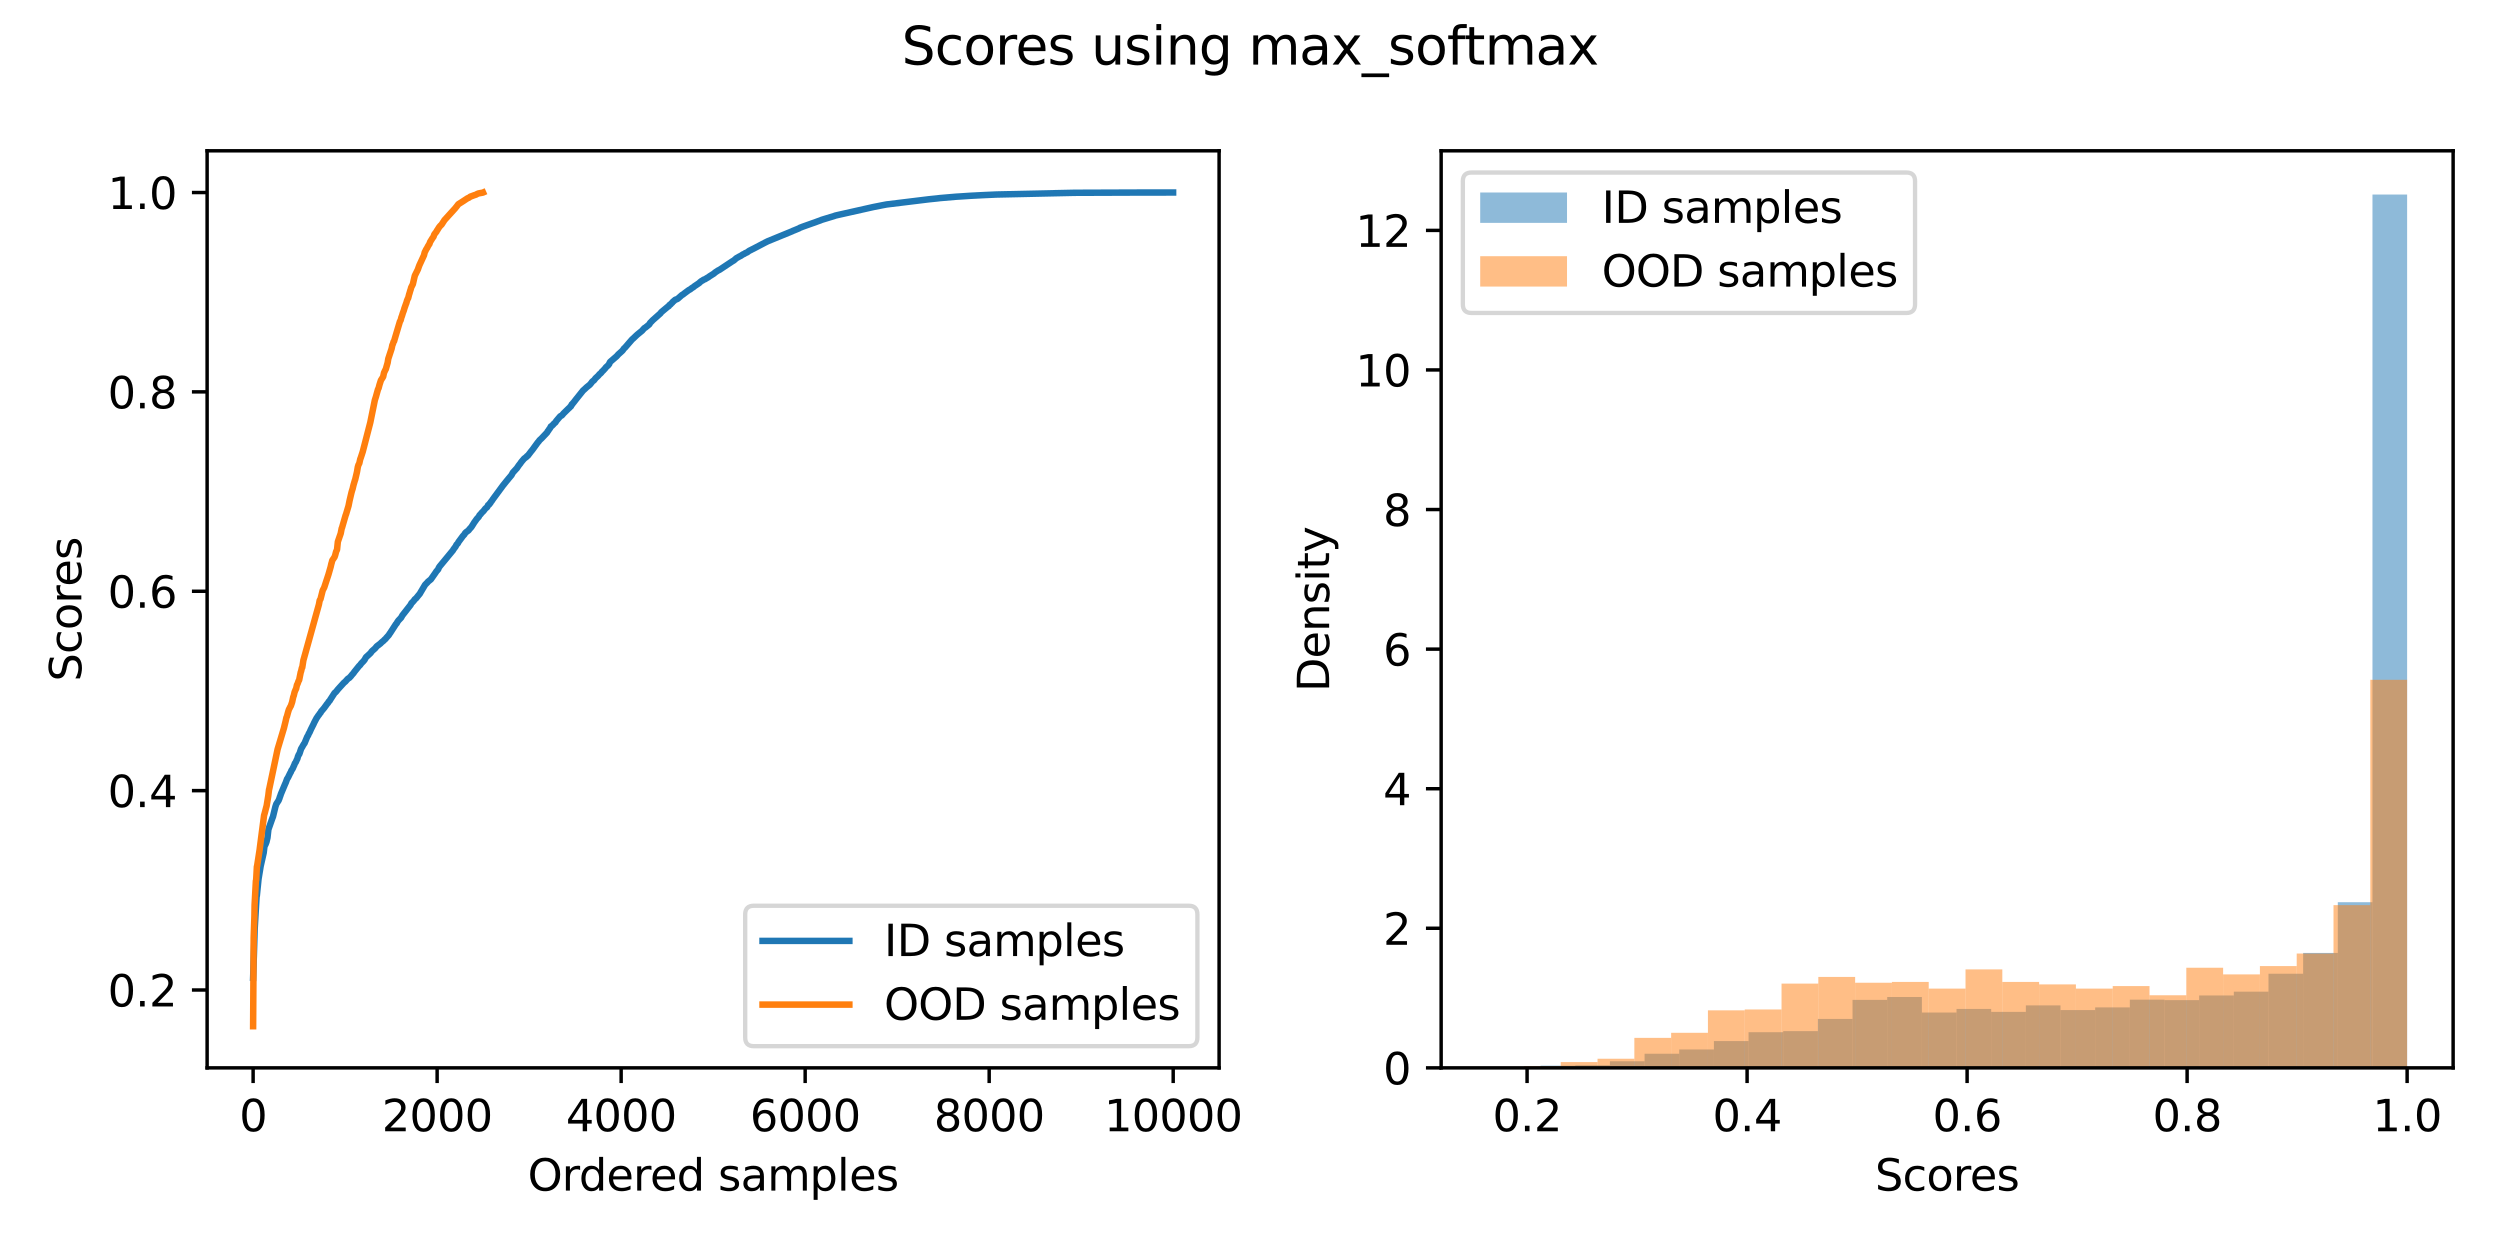 <?xml version="1.0" encoding="utf-8" standalone="no"?>
<!DOCTYPE svg PUBLIC "-//W3C//DTD SVG 1.1//EN"
  "http://www.w3.org/Graphics/SVG/1.1/DTD/svg11.dtd">
<svg xmlns:xlink="http://www.w3.org/1999/xlink" width="576pt" height="288pt" viewBox="0 0 576 288" xmlns="http://www.w3.org/2000/svg" version="1.1">
 <defs>
  <style type="text/css">*{stroke-linejoin: round; stroke-linecap: butt}</style>
 </defs>
 <g id="figure_1">
  <g id="patch_1">
   <path d="M 0 288 
L 576 288 
L 576 0 
L 0 0 
z
" style="fill: #ffffff"/>
  </g>
  <g id="axes_1">
   <g id="patch_2">
    <path d="M 47.72 246.04 
L 280.88 246.04 
L 280.88 34.751 
L 47.72 34.751 
z
" style="fill: #ffffff"/>
   </g>
   <g id="matplotlib.axis_1">
    <g id="xtick_1">
     <g id="line2d_1">
      <defs>
       <path id="m67ece59de5" d="M 0 0 
L 0 3.5 
" style="stroke: #000000; stroke-width: 0.8"/>
      </defs>
      <g>
       <use xlink:href="#m67ece59de5" x="58.318" y="246.04" style="stroke: #000000; stroke-width: 0.8"/>
      </g>
     </g>
     <g id="text_1">
      <!-- 0 -->
      <g transform="translate(55.137 260.638) scale(0.1 -0.1)">
       <defs>
        <path id="DejaVuSans-30" d="M 2034 4250 
Q 1547 4250 1301 3770 
Q 1056 3291 1056 2328 
Q 1056 1369 1301 889 
Q 1547 409 2034 409 
Q 2525 409 2770 889 
Q 3016 1369 3016 2328 
Q 3016 3291 2770 3770 
Q 2525 4250 2034 4250 
z
M 2034 4750 
Q 2819 4750 3233 4129 
Q 3647 3509 3647 2328 
Q 3647 1150 3233 529 
Q 2819 -91 2034 -91 
Q 1250 -91 836 529 
Q 422 1150 422 2328 
Q 422 3509 836 4129 
Q 1250 4750 2034 4750 
z
" transform="scale(0.016)"/>
       </defs>
       <use xlink:href="#DejaVuSans-30"/>
      </g>
     </g>
    </g>
    <g id="xtick_2">
     <g id="line2d_2">
      <g>
       <use xlink:href="#m67ece59de5" x="100.715" y="246.04" style="stroke: #000000; stroke-width: 0.8"/>
      </g>
     </g>
     <g id="text_2">
      <!-- 2000 -->
      <g transform="translate(87.99 260.638) scale(0.1 -0.1)">
       <defs>
        <path id="DejaVuSans-32" d="M 1228 531 
L 3431 531 
L 3431 0 
L 469 0 
L 469 531 
Q 828 903 1448 1529 
Q 2069 2156 2228 2338 
Q 2531 2678 2651 2914 
Q 2772 3150 2772 3378 
Q 2772 3750 2511 3984 
Q 2250 4219 1831 4219 
Q 1534 4219 1204 4116 
Q 875 4013 500 3803 
L 500 4441 
Q 881 4594 1212 4672 
Q 1544 4750 1819 4750 
Q 2544 4750 2975 4387 
Q 3406 4025 3406 3419 
Q 3406 3131 3298 2873 
Q 3191 2616 2906 2266 
Q 2828 2175 2409 1742 
Q 1991 1309 1228 531 
z
" transform="scale(0.016)"/>
       </defs>
       <use xlink:href="#DejaVuSans-32"/>
       <use xlink:href="#DejaVuSans-30" transform="translate(63.623 0)"/>
       <use xlink:href="#DejaVuSans-30" transform="translate(127.246 0)"/>
       <use xlink:href="#DejaVuSans-30" transform="translate(190.869 0)"/>
      </g>
     </g>
    </g>
    <g id="xtick_3">
     <g id="line2d_3">
      <g>
       <use xlink:href="#m67ece59de5" x="143.112" y="246.04" style="stroke: #000000; stroke-width: 0.8"/>
      </g>
     </g>
     <g id="text_3">
      <!-- 4000 -->
      <g transform="translate(130.387 260.638) scale(0.1 -0.1)">
       <defs>
        <path id="DejaVuSans-34" d="M 2419 4116 
L 825 1625 
L 2419 1625 
L 2419 4116 
z
M 2253 4666 
L 3047 4666 
L 3047 1625 
L 3713 1625 
L 3713 1100 
L 3047 1100 
L 3047 0 
L 2419 0 
L 2419 1100 
L 313 1100 
L 313 1709 
L 2253 4666 
z
" transform="scale(0.016)"/>
       </defs>
       <use xlink:href="#DejaVuSans-34"/>
       <use xlink:href="#DejaVuSans-30" transform="translate(63.623 0)"/>
       <use xlink:href="#DejaVuSans-30" transform="translate(127.246 0)"/>
       <use xlink:href="#DejaVuSans-30" transform="translate(190.869 0)"/>
      </g>
     </g>
    </g>
    <g id="xtick_4">
     <g id="line2d_4">
      <g>
       <use xlink:href="#m67ece59de5" x="185.509" y="246.04" style="stroke: #000000; stroke-width: 0.8"/>
      </g>
     </g>
     <g id="text_4">
      <!-- 6000 -->
      <g transform="translate(172.784 260.638) scale(0.1 -0.1)">
       <defs>
        <path id="DejaVuSans-36" d="M 2113 2584 
Q 1688 2584 1439 2293 
Q 1191 2003 1191 1497 
Q 1191 994 1439 701 
Q 1688 409 2113 409 
Q 2538 409 2786 701 
Q 3034 994 3034 1497 
Q 3034 2003 2786 2293 
Q 2538 2584 2113 2584 
z
M 3366 4563 
L 3366 3988 
Q 3128 4100 2886 4159 
Q 2644 4219 2406 4219 
Q 1781 4219 1451 3797 
Q 1122 3375 1075 2522 
Q 1259 2794 1537 2939 
Q 1816 3084 2150 3084 
Q 2853 3084 3261 2657 
Q 3669 2231 3669 1497 
Q 3669 778 3244 343 
Q 2819 -91 2113 -91 
Q 1303 -91 875 529 
Q 447 1150 447 2328 
Q 447 3434 972 4092 
Q 1497 4750 2381 4750 
Q 2619 4750 2861 4703 
Q 3103 4656 3366 4563 
z
" transform="scale(0.016)"/>
       </defs>
       <use xlink:href="#DejaVuSans-36"/>
       <use xlink:href="#DejaVuSans-30" transform="translate(63.623 0)"/>
       <use xlink:href="#DejaVuSans-30" transform="translate(127.246 0)"/>
       <use xlink:href="#DejaVuSans-30" transform="translate(190.869 0)"/>
      </g>
     </g>
    </g>
    <g id="xtick_5">
     <g id="line2d_5">
      <g>
       <use xlink:href="#m67ece59de5" x="227.906" y="246.04" style="stroke: #000000; stroke-width: 0.8"/>
      </g>
     </g>
     <g id="text_5">
      <!-- 8000 -->
      <g transform="translate(215.181 260.638) scale(0.1 -0.1)">
       <defs>
        <path id="DejaVuSans-38" d="M 2034 2216 
Q 1584 2216 1326 1975 
Q 1069 1734 1069 1313 
Q 1069 891 1326 650 
Q 1584 409 2034 409 
Q 2484 409 2743 651 
Q 3003 894 3003 1313 
Q 3003 1734 2745 1975 
Q 2488 2216 2034 2216 
z
M 1403 2484 
Q 997 2584 770 2862 
Q 544 3141 544 3541 
Q 544 4100 942 4425 
Q 1341 4750 2034 4750 
Q 2731 4750 3128 4425 
Q 3525 4100 3525 3541 
Q 3525 3141 3298 2862 
Q 3072 2584 2669 2484 
Q 3125 2378 3379 2068 
Q 3634 1759 3634 1313 
Q 3634 634 3220 271 
Q 2806 -91 2034 -91 
Q 1263 -91 848 271 
Q 434 634 434 1313 
Q 434 1759 690 2068 
Q 947 2378 1403 2484 
z
M 1172 3481 
Q 1172 3119 1398 2916 
Q 1625 2713 2034 2713 
Q 2441 2713 2670 2916 
Q 2900 3119 2900 3481 
Q 2900 3844 2670 4047 
Q 2441 4250 2034 4250 
Q 1625 4250 1398 4047 
Q 1172 3844 1172 3481 
z
" transform="scale(0.016)"/>
       </defs>
       <use xlink:href="#DejaVuSans-38"/>
       <use xlink:href="#DejaVuSans-30" transform="translate(63.623 0)"/>
       <use xlink:href="#DejaVuSans-30" transform="translate(127.246 0)"/>
       <use xlink:href="#DejaVuSans-30" transform="translate(190.869 0)"/>
      </g>
     </g>
    </g>
    <g id="xtick_6">
     <g id="line2d_6">
      <g>
       <use xlink:href="#m67ece59de5" x="270.303" y="246.04" style="stroke: #000000; stroke-width: 0.8"/>
      </g>
     </g>
     <g id="text_6">
      <!-- 10000 -->
      <g transform="translate(254.397 260.638) scale(0.1 -0.1)">
       <defs>
        <path id="DejaVuSans-31" d="M 794 531 
L 1825 531 
L 1825 4091 
L 703 3866 
L 703 4441 
L 1819 4666 
L 2450 4666 
L 2450 531 
L 3481 531 
L 3481 0 
L 794 0 
L 794 531 
z
" transform="scale(0.016)"/>
       </defs>
       <use xlink:href="#DejaVuSans-31"/>
       <use xlink:href="#DejaVuSans-30" transform="translate(63.623 0)"/>
       <use xlink:href="#DejaVuSans-30" transform="translate(127.246 0)"/>
       <use xlink:href="#DejaVuSans-30" transform="translate(190.869 0)"/>
       <use xlink:href="#DejaVuSans-30" transform="translate(254.492 0)"/>
      </g>
     </g>
    </g>
    <g id="text_7">
     <!-- Ordered samples -->
     <g transform="translate(121.579 274.317) scale(0.1 -0.1)">
      <defs>
       <path id="DejaVuSans-4f" d="M 2522 4238 
Q 1834 4238 1429 3725 
Q 1025 3213 1025 2328 
Q 1025 1447 1429 934 
Q 1834 422 2522 422 
Q 3209 422 3611 934 
Q 4013 1447 4013 2328 
Q 4013 3213 3611 3725 
Q 3209 4238 2522 4238 
z
M 2522 4750 
Q 3503 4750 4090 4092 
Q 4678 3434 4678 2328 
Q 4678 1225 4090 567 
Q 3503 -91 2522 -91 
Q 1538 -91 948 565 
Q 359 1222 359 2328 
Q 359 3434 948 4092 
Q 1538 4750 2522 4750 
z
" transform="scale(0.016)"/>
       <path id="DejaVuSans-72" d="M 2631 2963 
Q 2534 3019 2420 3045 
Q 2306 3072 2169 3072 
Q 1681 3072 1420 2755 
Q 1159 2438 1159 1844 
L 1159 0 
L 581 0 
L 581 3500 
L 1159 3500 
L 1159 2956 
Q 1341 3275 1631 3429 
Q 1922 3584 2338 3584 
Q 2397 3584 2469 3576 
Q 2541 3569 2628 3553 
L 2631 2963 
z
" transform="scale(0.016)"/>
       <path id="DejaVuSans-64" d="M 2906 2969 
L 2906 4863 
L 3481 4863 
L 3481 0 
L 2906 0 
L 2906 525 
Q 2725 213 2448 61 
Q 2172 -91 1784 -91 
Q 1150 -91 751 415 
Q 353 922 353 1747 
Q 353 2572 751 3078 
Q 1150 3584 1784 3584 
Q 2172 3584 2448 3432 
Q 2725 3281 2906 2969 
z
M 947 1747 
Q 947 1113 1208 752 
Q 1469 391 1925 391 
Q 2381 391 2643 752 
Q 2906 1113 2906 1747 
Q 2906 2381 2643 2742 
Q 2381 3103 1925 3103 
Q 1469 3103 1208 2742 
Q 947 2381 947 1747 
z
" transform="scale(0.016)"/>
       <path id="DejaVuSans-65" d="M 3597 1894 
L 3597 1613 
L 953 1613 
Q 991 1019 1311 708 
Q 1631 397 2203 397 
Q 2534 397 2845 478 
Q 3156 559 3463 722 
L 3463 178 
Q 3153 47 2828 -22 
Q 2503 -91 2169 -91 
Q 1331 -91 842 396 
Q 353 884 353 1716 
Q 353 2575 817 3079 
Q 1281 3584 2069 3584 
Q 2775 3584 3186 3129 
Q 3597 2675 3597 1894 
z
M 3022 2063 
Q 3016 2534 2758 2815 
Q 2500 3097 2075 3097 
Q 1594 3097 1305 2825 
Q 1016 2553 972 2059 
L 3022 2063 
z
" transform="scale(0.016)"/>
       <path id="DejaVuSans-20" transform="scale(0.016)"/>
       <path id="DejaVuSans-73" d="M 2834 3397 
L 2834 2853 
Q 2591 2978 2328 3040 
Q 2066 3103 1784 3103 
Q 1356 3103 1142 2972 
Q 928 2841 928 2578 
Q 928 2378 1081 2264 
Q 1234 2150 1697 2047 
L 1894 2003 
Q 2506 1872 2764 1633 
Q 3022 1394 3022 966 
Q 3022 478 2636 193 
Q 2250 -91 1575 -91 
Q 1294 -91 989 -36 
Q 684 19 347 128 
L 347 722 
Q 666 556 975 473 
Q 1284 391 1588 391 
Q 1994 391 2212 530 
Q 2431 669 2431 922 
Q 2431 1156 2273 1281 
Q 2116 1406 1581 1522 
L 1381 1569 
Q 847 1681 609 1914 
Q 372 2147 372 2553 
Q 372 3047 722 3315 
Q 1072 3584 1716 3584 
Q 2034 3584 2315 3537 
Q 2597 3491 2834 3397 
z
" transform="scale(0.016)"/>
       <path id="DejaVuSans-61" d="M 2194 1759 
Q 1497 1759 1228 1600 
Q 959 1441 959 1056 
Q 959 750 1161 570 
Q 1363 391 1709 391 
Q 2188 391 2477 730 
Q 2766 1069 2766 1631 
L 2766 1759 
L 2194 1759 
z
M 3341 1997 
L 3341 0 
L 2766 0 
L 2766 531 
Q 2569 213 2275 61 
Q 1981 -91 1556 -91 
Q 1019 -91 701 211 
Q 384 513 384 1019 
Q 384 1609 779 1909 
Q 1175 2209 1959 2209 
L 2766 2209 
L 2766 2266 
Q 2766 2663 2505 2880 
Q 2244 3097 1772 3097 
Q 1472 3097 1187 3025 
Q 903 2953 641 2809 
L 641 3341 
Q 956 3463 1253 3523 
Q 1550 3584 1831 3584 
Q 2591 3584 2966 3190 
Q 3341 2797 3341 1997 
z
" transform="scale(0.016)"/>
       <path id="DejaVuSans-6d" d="M 3328 2828 
Q 3544 3216 3844 3400 
Q 4144 3584 4550 3584 
Q 5097 3584 5394 3201 
Q 5691 2819 5691 2113 
L 5691 0 
L 5113 0 
L 5113 2094 
Q 5113 2597 4934 2840 
Q 4756 3084 4391 3084 
Q 3944 3084 3684 2787 
Q 3425 2491 3425 1978 
L 3425 0 
L 2847 0 
L 2847 2094 
Q 2847 2600 2669 2842 
Q 2491 3084 2119 3084 
Q 1678 3084 1418 2786 
Q 1159 2488 1159 1978 
L 1159 0 
L 581 0 
L 581 3500 
L 1159 3500 
L 1159 2956 
Q 1356 3278 1631 3431 
Q 1906 3584 2284 3584 
Q 2666 3584 2933 3390 
Q 3200 3197 3328 2828 
z
" transform="scale(0.016)"/>
       <path id="DejaVuSans-70" d="M 1159 525 
L 1159 -1331 
L 581 -1331 
L 581 3500 
L 1159 3500 
L 1159 2969 
Q 1341 3281 1617 3432 
Q 1894 3584 2278 3584 
Q 2916 3584 3314 3078 
Q 3713 2572 3713 1747 
Q 3713 922 3314 415 
Q 2916 -91 2278 -91 
Q 1894 -91 1617 61 
Q 1341 213 1159 525 
z
M 3116 1747 
Q 3116 2381 2855 2742 
Q 2594 3103 2138 3103 
Q 1681 3103 1420 2742 
Q 1159 2381 1159 1747 
Q 1159 1113 1420 752 
Q 1681 391 2138 391 
Q 2594 391 2855 752 
Q 3116 1113 3116 1747 
z
" transform="scale(0.016)"/>
       <path id="DejaVuSans-6c" d="M 603 4863 
L 1178 4863 
L 1178 0 
L 603 0 
L 603 4863 
z
" transform="scale(0.016)"/>
      </defs>
      <use xlink:href="#DejaVuSans-4f"/>
      <use xlink:href="#DejaVuSans-72" transform="translate(78.711 0)"/>
      <use xlink:href="#DejaVuSans-64" transform="translate(118.074 0)"/>
      <use xlink:href="#DejaVuSans-65" transform="translate(181.551 0)"/>
      <use xlink:href="#DejaVuSans-72" transform="translate(243.074 0)"/>
      <use xlink:href="#DejaVuSans-65" transform="translate(281.938 0)"/>
      <use xlink:href="#DejaVuSans-64" transform="translate(343.461 0)"/>
      <use xlink:href="#DejaVuSans-20" transform="translate(406.938 0)"/>
      <use xlink:href="#DejaVuSans-73" transform="translate(438.725 0)"/>
      <use xlink:href="#DejaVuSans-61" transform="translate(490.824 0)"/>
      <use xlink:href="#DejaVuSans-6d" transform="translate(552.104 0)"/>
      <use xlink:href="#DejaVuSans-70" transform="translate(649.516 0)"/>
      <use xlink:href="#DejaVuSans-6c" transform="translate(712.992 0)"/>
      <use xlink:href="#DejaVuSans-65" transform="translate(740.775 0)"/>
      <use xlink:href="#DejaVuSans-73" transform="translate(802.299 0)"/>
     </g>
    </g>
   </g>
   <g id="matplotlib.axis_2">
    <g id="ytick_1">
     <g id="line2d_7">
      <defs>
       <path id="m18ed053d48" d="M 0 0 
L -3.5 0 
" style="stroke: #000000; stroke-width: 0.8"/>
      </defs>
      <g>
       <use xlink:href="#m18ed053d48" x="47.72" y="228.098" style="stroke: #000000; stroke-width: 0.8"/>
      </g>
     </g>
     <g id="text_8">
      <!-- 0.2 -->
      <g transform="translate(24.817 231.897) scale(0.1 -0.1)">
       <defs>
        <path id="DejaVuSans-2e" d="M 684 794 
L 1344 794 
L 1344 0 
L 684 0 
L 684 794 
z
" transform="scale(0.016)"/>
       </defs>
       <use xlink:href="#DejaVuSans-30"/>
       <use xlink:href="#DejaVuSans-2e" transform="translate(63.623 0)"/>
       <use xlink:href="#DejaVuSans-32" transform="translate(95.41 0)"/>
      </g>
     </g>
    </g>
    <g id="ytick_2">
     <g id="line2d_8">
      <g>
       <use xlink:href="#m18ed053d48" x="47.72" y="182.162" style="stroke: #000000; stroke-width: 0.8"/>
      </g>
     </g>
     <g id="text_9">
      <!-- 0.4 -->
      <g transform="translate(24.817 185.962) scale(0.1 -0.1)">
       <use xlink:href="#DejaVuSans-30"/>
       <use xlink:href="#DejaVuSans-2e" transform="translate(63.623 0)"/>
       <use xlink:href="#DejaVuSans-34" transform="translate(95.41 0)"/>
      </g>
     </g>
    </g>
    <g id="ytick_3">
     <g id="line2d_9">
      <g>
       <use xlink:href="#m18ed053d48" x="47.72" y="136.227" style="stroke: #000000; stroke-width: 0.8"/>
      </g>
     </g>
     <g id="text_10">
      <!-- 0.6 -->
      <g transform="translate(24.817 140.026) scale(0.1 -0.1)">
       <use xlink:href="#DejaVuSans-30"/>
       <use xlink:href="#DejaVuSans-2e" transform="translate(63.623 0)"/>
       <use xlink:href="#DejaVuSans-36" transform="translate(95.41 0)"/>
      </g>
     </g>
    </g>
    <g id="ytick_4">
     <g id="line2d_10">
      <g>
       <use xlink:href="#m18ed053d48" x="47.72" y="90.291" style="stroke: #000000; stroke-width: 0.8"/>
      </g>
     </g>
     <g id="text_11">
      <!-- 0.8 -->
      <g transform="translate(24.817 94.09) scale(0.1 -0.1)">
       <use xlink:href="#DejaVuSans-30"/>
       <use xlink:href="#DejaVuSans-2e" transform="translate(63.623 0)"/>
       <use xlink:href="#DejaVuSans-38" transform="translate(95.41 0)"/>
      </g>
     </g>
    </g>
    <g id="ytick_5">
     <g id="line2d_11">
      <g>
       <use xlink:href="#m18ed053d48" x="47.72" y="44.355" style="stroke: #000000; stroke-width: 0.8"/>
      </g>
     </g>
     <g id="text_12">
      <!-- 1.0 -->
      <g transform="translate(24.817 48.155) scale(0.1 -0.1)">
       <use xlink:href="#DejaVuSans-31"/>
       <use xlink:href="#DejaVuSans-2e" transform="translate(63.623 0)"/>
       <use xlink:href="#DejaVuSans-30" transform="translate(95.41 0)"/>
      </g>
     </g>
    </g>
    <g id="text_13">
     <!-- Scores -->
     <g transform="translate(18.737 157.003) rotate(-90) scale(0.1 -0.1)">
      <defs>
       <path id="DejaVuSans-53" d="M 3425 4513 
L 3425 3897 
Q 3066 4069 2747 4153 
Q 2428 4238 2131 4238 
Q 1616 4238 1336 4038 
Q 1056 3838 1056 3469 
Q 1056 3159 1242 3001 
Q 1428 2844 1947 2747 
L 2328 2669 
Q 3034 2534 3370 2195 
Q 3706 1856 3706 1288 
Q 3706 609 3251 259 
Q 2797 -91 1919 -91 
Q 1588 -91 1214 -16 
Q 841 59 441 206 
L 441 856 
Q 825 641 1194 531 
Q 1563 422 1919 422 
Q 2459 422 2753 634 
Q 3047 847 3047 1241 
Q 3047 1584 2836 1778 
Q 2625 1972 2144 2069 
L 1759 2144 
Q 1053 2284 737 2584 
Q 422 2884 422 3419 
Q 422 4038 858 4394 
Q 1294 4750 2059 4750 
Q 2388 4750 2728 4690 
Q 3069 4631 3425 4513 
z
" transform="scale(0.016)"/>
       <path id="DejaVuSans-63" d="M 3122 3366 
L 3122 2828 
Q 2878 2963 2633 3030 
Q 2388 3097 2138 3097 
Q 1578 3097 1268 2742 
Q 959 2388 959 1747 
Q 959 1106 1268 751 
Q 1578 397 2138 397 
Q 2388 397 2633 464 
Q 2878 531 3122 666 
L 3122 134 
Q 2881 22 2623 -34 
Q 2366 -91 2075 -91 
Q 1284 -91 818 406 
Q 353 903 353 1747 
Q 353 2603 823 3093 
Q 1294 3584 2113 3584 
Q 2378 3584 2631 3529 
Q 2884 3475 3122 3366 
z
" transform="scale(0.016)"/>
       <path id="DejaVuSans-6f" d="M 1959 3097 
Q 1497 3097 1228 2736 
Q 959 2375 959 1747 
Q 959 1119 1226 758 
Q 1494 397 1959 397 
Q 2419 397 2687 759 
Q 2956 1122 2956 1747 
Q 2956 2369 2687 2733 
Q 2419 3097 1959 3097 
z
M 1959 3584 
Q 2709 3584 3137 3096 
Q 3566 2609 3566 1747 
Q 3566 888 3137 398 
Q 2709 -91 1959 -91 
Q 1206 -91 779 398 
Q 353 888 353 1747 
Q 353 2609 779 3096 
Q 1206 3584 1959 3584 
z
" transform="scale(0.016)"/>
      </defs>
      <use xlink:href="#DejaVuSans-53"/>
      <use xlink:href="#DejaVuSans-63" transform="translate(63.477 0)"/>
      <use xlink:href="#DejaVuSans-6f" transform="translate(118.457 0)"/>
      <use xlink:href="#DejaVuSans-72" transform="translate(179.639 0)"/>
      <use xlink:href="#DejaVuSans-65" transform="translate(218.502 0)"/>
      <use xlink:href="#DejaVuSans-73" transform="translate(280.025 0)"/>
     </g>
    </g>
   </g>
   <g id="line2d_12">
    <path d="M 58.318 225.277 
L 58.488 220.298 
L 58.679 213.996 
L 59.124 206.516 
L 59.166 206.448 
L 59.569 202.492 
L 59.929 200.314 
L 60.056 199.546 
L 60.756 196.464 
L 60.926 195.023 
L 61.201 194.484 
L 61.392 193.981 
L 61.625 193.004 
L 61.837 191.112 
L 62.812 188.354 
L 62.876 188.237 
L 63.427 185.976 
L 63.469 185.818 
L 63.66 185.25 
L 64.19 184.432 
L 64.381 183.947 
L 64.508 183.532 
L 64.551 183.461 
L 64.72 182.945 
L 65.653 180.711 
L 65.844 180.29 
L 66.14 179.469 
L 66.162 179.469 
L 66.289 179.243 
L 66.352 179.167 
L 66.861 178.117 
L 66.988 177.92 
L 67.158 177.481 
L 67.243 177.385 
L 67.434 177.084 
L 67.773 176.308 
L 67.794 176.297 
L 67.942 175.865 
L 68.133 175.626 
L 68.409 174.994 
L 68.493 174.869 
L 68.642 174.323 
L 68.854 173.827 
L 68.939 173.789 
L 69.087 173.39 
L 69.235 172.922 
L 69.384 172.502 
L 69.659 172.052 
L 69.85 171.696 
L 69.935 171.574 
L 70.062 171.335 
L 70.147 171.277 
L 70.295 170.925 
L 70.783 169.749 
L 70.995 169.415 
L 71.186 168.937 
L 71.292 168.82 
L 71.631 168.05 
L 72.246 166.826 
L 72.394 166.49 
L 72.966 165.406 
L 73.072 165.275 
L 73.348 164.851 
L 73.475 164.715 
L 73.708 164.349 
L 73.835 164.256 
L 74.026 163.869 
L 74.238 163.651 
L 74.726 163.066 
L 74.874 162.848 
L 74.959 162.74 
L 75.404 162.116 
L 75.51 162.048 
L 75.743 161.636 
L 75.955 161.457 
L 76.104 161.176 
L 76.167 161.086 
L 77.1 159.64 
L 77.291 159.503 
L 77.439 159.349 
L 77.566 159.196 
L 77.884 158.794 
L 79.114 157.441 
L 79.241 157.301 
L 79.58 157.024 
L 79.792 156.776 
L 80.153 156.382 
L 80.513 156.164 
L 80.683 155.962 
L 80.831 155.817 
L 81.064 155.515 
L 81.467 155.063 
L 81.615 154.829 
L 82.76 153.408 
L 82.887 153.31 
L 83.036 153.145 
L 83.078 153.059 
L 83.29 152.791 
L 83.672 152.411 
L 83.841 152.204 
L 83.968 152.069 
L 84.223 151.605 
L 84.35 151.395 
L 84.498 151.27 
L 84.753 151.043 
L 85.346 150.49 
L 85.516 150.281 
L 85.558 150.183 
L 85.77 149.956 
L 86.406 149.399 
L 86.809 148.909 
L 87.657 148.265 
L 87.869 148.041 
L 88.208 147.753 
L 88.356 147.644 
L 88.462 147.533 
L 88.632 147.341 
L 88.802 147.234 
L 88.992 146.971 
L 89.586 146.319 
L 89.777 145.988 
L 89.861 145.897 
L 91.239 143.767 
L 91.388 143.641 
L 91.557 143.3 
L 91.812 142.947 
L 92.405 142.325 
L 92.702 141.793 
L 94.589 139.381 
L 94.822 138.928 
L 94.992 138.797 
L 95.352 138.396 
L 95.585 138.054 
L 95.818 137.907 
L 96.051 137.621 
L 96.369 137.222 
L 96.624 136.922 
L 96.751 136.76 
L 96.878 136.524 
L 97.938 134.743 
L 98.362 134.305 
L 98.468 134.212 
L 98.595 134.03 
L 99.274 133.484 
L 99.592 133.027 
L 100.334 131.97 
L 100.567 131.605 
L 100.715 131.467 
L 100.864 131.26 
L 100.948 131.196 
L 101.118 130.77 
L 101.33 130.465 
L 104.149 127.049 
L 104.319 126.855 
L 104.531 126.494 
L 104.616 126.391 
L 104.955 125.94 
L 105.188 125.486 
L 105.485 125.189 
L 105.633 124.879 
L 106.46 123.763 
L 106.629 123.526 
L 106.82 123.325 
L 106.99 123.139 
L 107.159 122.839 
L 107.393 122.604 
L 107.605 122.459 
L 107.986 122.169 
L 108.135 121.942 
L 108.537 121.508 
L 108.665 121.336 
L 109.089 120.667 
L 109.258 120.387 
L 109.555 119.981 
L 109.852 119.557 
L 110.297 119.082 
L 110.488 118.681 
L 110.678 118.532 
L 110.954 118.177 
L 111.124 117.999 
L 111.293 117.851 
L 111.526 117.577 
L 111.611 117.457 
L 111.781 117.231 
L 111.929 117.088 
L 112.183 116.89 
L 112.268 116.79 
L 112.459 116.377 
L 112.692 116.255 
L 112.841 115.99 
L 112.968 115.92 
L 113.116 115.599 
L 113.243 115.501 
L 113.583 114.988 
L 115.914 111.823 
L 116.211 111.458 
L 116.847 110.664 
L 116.932 110.593 
L 117.08 110.377 
L 117.377 110.032 
L 117.631 109.726 
L 117.843 109.478 
L 118.161 108.885 
L 118.967 108.003 
L 119.052 107.925 
L 119.539 107.207 
L 119.667 107.048 
L 119.921 106.728 
L 120.006 106.581 
L 120.239 106.284 
L 120.79 105.638 
L 120.96 105.528 
L 121.256 105.283 
L 121.299 105.274 
L 121.426 105.083 
L 121.596 105.01 
L 121.808 104.736 
L 122.401 103.958 
L 122.634 103.685 
L 122.783 103.479 
L 123.864 101.991 
L 124.097 101.729 
L 124.309 101.432 
L 124.818 100.955 
L 126.068 99.633 
L 126.196 99.354 
L 126.323 99.231 
L 126.598 98.796 
L 126.704 98.706 
L 126.916 98.255 
L 127.15 98.139 
L 127.298 97.951 
L 127.468 97.826 
L 127.552 97.684 
L 127.722 97.524 
L 127.998 97.306 
L 128.125 97.039 
L 128.57 96.513 
L 128.697 96.364 
L 129.079 95.912 
L 129.248 95.818 
L 129.418 95.731 
L 129.545 95.608 
L 129.842 95.25 
L 130.923 94.19 
L 131.093 94.027 
L 131.22 93.936 
L 131.453 93.63 
L 131.538 93.621 
L 131.728 93.179 
L 131.856 93.138 
L 132.025 92.855 
L 132.131 92.766 
L 132.407 92.411 
L 132.661 92.077 
L 134.357 89.954 
L 134.505 89.842 
L 134.972 89.407 
L 135.141 89.243 
L 135.862 88.664 
L 136.032 88.48 
L 136.329 88.106 
L 136.392 87.983 
L 136.647 87.762 
L 136.816 87.669 
L 137.219 87.138 
L 137.791 86.616 
L 137.961 86.419 
L 138.152 86.183 
L 138.342 86.061 
L 138.406 85.979 
L 138.533 85.874 
L 138.682 85.623 
L 138.851 85.497 
L 139.042 85.3 
L 139.275 85.044 
L 139.445 84.86 
L 139.593 84.643 
L 140.038 84.241 
L 140.144 84.149 
L 140.293 83.905 
L 140.356 83.88 
L 140.505 83.464 
L 140.695 83.273 
L 142.073 82.088 
L 142.391 81.73 
L 142.476 81.634 
L 142.794 81.354 
L 143.303 80.891 
L 143.472 80.718 
L 143.769 80.289 
L 143.981 80.115 
L 145.571 78.276 
L 145.698 78.147 
L 145.91 77.971 
L 146.61 77.297 
L 146.716 77.202 
L 146.885 77.052 
L 147.945 76.187 
L 148.094 76.001 
L 148.475 75.588 
L 148.708 75.462 
L 149.62 74.716 
L 149.768 74.41 
L 150.383 73.779 
L 152.185 72.18 
L 152.333 71.945 
L 153.838 70.691 
L 154.093 70.534 
L 154.22 70.293 
L 154.453 70.181 
L 154.686 69.883 
L 154.856 69.775 
L 155.068 69.473 
L 155.301 69.341 
L 155.365 69.248 
L 155.577 69.063 
L 155.958 68.932 
L 156.17 68.816 
L 157.124 67.972 
L 157.336 67.862 
L 157.739 67.545 
L 158.566 66.933 
L 158.714 66.828 
L 159.032 66.661 
L 159.392 66.378 
L 159.774 66.144 
L 160.028 65.924 
L 160.41 65.673 
L 161.131 65.185 
L 161.216 65.075 
L 161.385 64.931 
L 161.661 64.722 
L 161.894 64.616 
L 162.085 64.455 
L 162.424 64.336 
L 162.996 63.982 
L 163.166 63.902 
L 163.335 63.769 
L 163.484 63.658 
L 164.099 63.27 
L 164.544 62.99 
L 164.628 62.883 
L 164.862 62.707 
L 165.434 62.329 
L 165.794 62.153 
L 168.741 60.198 
L 169.08 60.004 
L 169.653 59.495 
L 170.161 59.215 
L 170.373 59.086 
L 170.649 58.964 
L 171.136 58.635 
L 171.518 58.467 
L 171.688 58.332 
L 172.006 58.201 
L 172.196 58.106 
L 172.43 57.922 
L 172.642 57.775 
L 173.065 57.572 
L 173.277 57.453 
L 173.574 57.313 
L 176.245 55.91 
L 176.902 55.58 
L 182.499 53.287 
L 182.732 53.17 
L 183.05 53.049 
L 183.304 52.942 
L 184.131 52.599 
L 184.301 52.474 
L 184.597 52.373 
L 184.852 52.265 
L 187.29 51.398 
L 187.777 51.232 
L 188.35 51.015 
L 189.028 50.776 
L 189.304 50.654 
L 189.812 50.496 
L 192.229 49.764 
L 192.42 49.683 
L 192.992 49.547 
L 201.238 47.696 
L 202.807 47.389 
L 203.083 47.33 
L 204.27 47.106 
L 214.042 45.911 
L 215.844 45.725 
L 216.586 45.637 
L 220.296 45.32 
L 221.059 45.275 
L 223.603 45.107 
L 226.062 44.98 
L 226.952 44.936 
L 229.581 44.818 
L 247.557 44.418 
L 264.283 44.356 
L 270.282 44.355 
L 270.282 44.355 
" clip-path="url(#pefeed4d681)" style="fill: none; stroke: #1f77b4; stroke-width: 1.5; stroke-linecap: square"/>
   </g>
   <g id="line2d_13">
    <path d="M 58.318 236.436 
L 58.445 216.072 
L 58.615 211.087 
L 58.657 208.527 
L 58.954 202.964 
L 59.018 202.743 
L 59.187 199.649 
L 59.23 199.585 
L 59.823 195.742 
L 59.887 195.208 
L 60.841 187.857 
L 60.989 187.356 
L 61.392 185.795 
L 61.413 185.781 
L 61.71 183.964 
L 61.816 183.312 
L 61.986 181.897 
L 62.028 181.791 
L 63.957 172.636 
L 65.42 167.744 
L 65.462 167.564 
L 65.632 166.872 
L 65.844 166.005 
L 65.992 165.309 
L 66.077 165.17 
L 66.374 164.077 
L 66.564 163.465 
L 66.713 163.19 
L 66.904 162.796 
L 66.988 162.699 
L 67.306 161.766 
L 67.582 160.486 
L 67.646 160.408 
L 67.879 159.447 
L 68.175 158.739 
L 68.218 158.707 
L 68.43 157.756 
L 68.515 157.641 
L 68.578 157.502 
L 68.79 156.892 
L 68.917 156.718 
L 69.299 154.816 
L 69.363 154.707 
L 69.553 153.867 
L 69.638 153.798 
L 69.914 152.039 
L 69.956 151.936 
L 73.475 139.282 
L 73.666 138.277 
L 73.835 138.066 
L 74.344 136.054 
L 74.705 135.337 
L 75.68 132.359 
L 76.188 130.587 
L 76.358 129.817 
L 76.379 129.809 
L 76.549 129.132 
L 77.079 128.339 
L 77.227 127.912 
L 77.439 127.095 
L 77.651 126.651 
L 77.842 124.812 
L 78.499 122.904 
L 78.732 121.712 
L 78.796 121.605 
L 79.008 120.86 
L 79.644 118.671 
L 79.707 118.552 
L 80.301 116.549 
L 80.534 115.382 
L 80.979 113.487 
L 81.149 112.895 
L 81.234 112.654 
L 81.446 111.753 
L 81.785 110.605 
L 81.827 110.525 
L 82.209 108.91 
L 82.272 108.603 
L 82.442 107.593 
L 82.59 107.104 
L 82.781 106.752 
L 83.014 105.72 
L 83.078 105.596 
L 83.566 104.104 
L 85.261 97.553 
L 85.325 97.29 
L 86.364 92.184 
L 86.597 91.465 
L 87.084 89.717 
L 87.233 89.422 
L 87.424 88.682 
L 87.763 87.621 
L 88.229 86.885 
L 88.272 86.832 
L 88.484 85.837 
L 88.547 85.741 
L 88.78 85.228 
L 88.865 85.133 
L 89.31 83.577 
L 89.459 82.663 
L 90.222 80.343 
L 90.413 79.444 
L 90.497 79.328 
L 90.688 78.709 
L 90.794 78.625 
L 90.985 77.945 
L 92.151 74.038 
L 92.299 73.826 
L 92.511 73.01 
L 92.575 72.906 
L 92.766 72.279 
L 92.808 72.138 
L 92.956 71.735 
L 92.978 71.711 
L 93.126 71.231 
L 93.168 71.057 
L 93.571 69.917 
L 93.592 69.912 
L 93.783 69.232 
L 93.995 68.731 
L 94.038 68.711 
L 94.292 67.701 
L 94.313 67.7 
L 94.546 66.866 
L 94.568 66.863 
L 94.737 66.234 
L 94.801 66.109 
L 95.119 65.48 
L 95.543 63.636 
L 95.585 63.491 
L 96.285 62.074 
L 96.433 61.634 
L 96.624 61.117 
L 97.684 58.818 
L 97.853 58.135 
L 98.023 57.81 
L 98.171 57.498 
L 98.404 57.126 
L 98.426 57.118 
L 98.574 56.782 
L 98.765 56.482 
L 98.892 56.253 
L 98.934 56.236 
L 99.104 55.736 
L 99.634 54.878 
L 99.888 54.532 
L 100.037 54.066 
L 100.334 53.646 
L 100.482 53.482 
L 100.546 53.427 
L 100.673 53.099 
L 100.779 52.998 
L 100.969 52.68 
L 101.012 52.617 
L 101.139 52.405 
L 101.224 52.297 
L 101.415 52.056 
L 101.733 51.752 
L 102.411 50.705 
L 104.7 48.183 
L 104.785 48.1 
L 105.04 47.779 
L 105.167 47.632 
L 105.485 47.207 
L 105.612 47.045 
L 106.418 46.538 
L 107.711 45.688 
L 108.029 45.561 
L 108.368 45.302 
L 108.622 45.218 
L 109.216 44.994 
L 109.682 44.842 
L 109.936 44.692 
L 110.212 44.578 
L 110.53 44.51 
L 111.251 44.379 
L 111.293 44.36 
L 111.293 44.36 
" clip-path="url(#pefeed4d681)" style="fill: none; stroke: #ff7f0e; stroke-width: 1.5; stroke-linecap: square"/>
   </g>
   <g id="patch_3">
    <path d="M 47.72 246.04 
L 47.72 34.751 
" style="fill: none; stroke: #000000; stroke-width: 0.8; stroke-linejoin: miter; stroke-linecap: square"/>
   </g>
   <g id="patch_4">
    <path d="M 280.88 246.04 
L 280.88 34.751 
" style="fill: none; stroke: #000000; stroke-width: 0.8; stroke-linejoin: miter; stroke-linecap: square"/>
   </g>
   <g id="patch_5">
    <path d="M 47.72 246.04 
L 280.88 246.04 
" style="fill: none; stroke: #000000; stroke-width: 0.8; stroke-linejoin: miter; stroke-linecap: square"/>
   </g>
   <g id="patch_6">
    <path d="M 47.72 34.751 
L 280.88 34.751 
" style="fill: none; stroke: #000000; stroke-width: 0.8; stroke-linejoin: miter; stroke-linecap: square"/>
   </g>
   <g id="legend_1">
    <g id="patch_7">
     <path d="M 173.691 241.04 
L 273.88 241.04 
Q 275.88 241.04 275.88 239.04 
L 275.88 210.684 
Q 275.88 208.684 273.88 208.684 
L 173.691 208.684 
Q 171.691 208.684 171.691 210.684 
L 171.691 239.04 
Q 171.691 241.04 173.691 241.04 
z
" style="fill: #ffffff; opacity: 0.8; stroke: #cccccc; stroke-linejoin: miter"/>
    </g>
    <g id="line2d_14">
     <path d="M 175.691 216.782 
L 185.691 216.782 
L 195.691 216.782 
" style="fill: none; stroke: #1f77b4; stroke-width: 1.5; stroke-linecap: square"/>
    </g>
    <g id="text_14">
     <!-- ID samples -->
     <g transform="translate(203.691 220.282) scale(0.1 -0.1)">
      <defs>
       <path id="DejaVuSans-49" d="M 628 4666 
L 1259 4666 
L 1259 0 
L 628 0 
L 628 4666 
z
" transform="scale(0.016)"/>
       <path id="DejaVuSans-44" d="M 1259 4147 
L 1259 519 
L 2022 519 
Q 2988 519 3436 956 
Q 3884 1394 3884 2338 
Q 3884 3275 3436 3711 
Q 2988 4147 2022 4147 
L 1259 4147 
z
M 628 4666 
L 1925 4666 
Q 3281 4666 3915 4102 
Q 4550 3538 4550 2338 
Q 4550 1131 3912 565 
Q 3275 0 1925 0 
L 628 0 
L 628 4666 
z
" transform="scale(0.016)"/>
      </defs>
      <use xlink:href="#DejaVuSans-49"/>
      <use xlink:href="#DejaVuSans-44" transform="translate(29.492 0)"/>
      <use xlink:href="#DejaVuSans-20" transform="translate(106.494 0)"/>
      <use xlink:href="#DejaVuSans-73" transform="translate(138.281 0)"/>
      <use xlink:href="#DejaVuSans-61" transform="translate(190.381 0)"/>
      <use xlink:href="#DejaVuSans-6d" transform="translate(251.66 0)"/>
      <use xlink:href="#DejaVuSans-70" transform="translate(349.072 0)"/>
      <use xlink:href="#DejaVuSans-6c" transform="translate(412.549 0)"/>
      <use xlink:href="#DejaVuSans-65" transform="translate(440.332 0)"/>
      <use xlink:href="#DejaVuSans-73" transform="translate(501.855 0)"/>
     </g>
    </g>
    <g id="line2d_15">
     <path d="M 175.691 231.46 
L 185.691 231.46 
L 195.691 231.46 
" style="fill: none; stroke: #ff7f0e; stroke-width: 1.5; stroke-linecap: square"/>
    </g>
    <g id="text_15">
     <!-- OOD samples -->
     <g transform="translate(203.691 234.96) scale(0.1 -0.1)">
      <use xlink:href="#DejaVuSans-4f"/>
      <use xlink:href="#DejaVuSans-4f" transform="translate(78.711 0)"/>
      <use xlink:href="#DejaVuSans-44" transform="translate(157.422 0)"/>
      <use xlink:href="#DejaVuSans-20" transform="translate(234.424 0)"/>
      <use xlink:href="#DejaVuSans-73" transform="translate(266.211 0)"/>
      <use xlink:href="#DejaVuSans-61" transform="translate(318.311 0)"/>
      <use xlink:href="#DejaVuSans-6d" transform="translate(379.59 0)"/>
      <use xlink:href="#DejaVuSans-70" transform="translate(477.002 0)"/>
      <use xlink:href="#DejaVuSans-6c" transform="translate(540.479 0)"/>
      <use xlink:href="#DejaVuSans-65" transform="translate(568.262 0)"/>
      <use xlink:href="#DejaVuSans-73" transform="translate(629.785 0)"/>
     </g>
    </g>
   </g>
  </g>
  <g id="axes_2">
   <g id="patch_8">
    <path d="M 332.04 246.04 
L 565.2 246.04 
L 565.2 34.751 
L 332.04 34.751 
z
" style="fill: #ffffff"/>
   </g>
   <g id="patch_9">
    <path d="M 354.953 246.04 
L 362.939 246.04 
L 362.939 245.53 
L 354.953 245.53 
z
" clip-path="url(#p557706718c)" style="fill: #1f77b4; opacity: 0.5"/>
   </g>
   <g id="patch_10">
    <path d="M 362.939 246.04 
L 370.925 246.04 
L 370.925 245.428 
L 362.939 245.428 
z
" clip-path="url(#p557706718c)" style="fill: #1f77b4; opacity: 0.5"/>
   </g>
   <g id="patch_11">
    <path d="M 370.925 246.04 
L 378.911 246.04 
L 378.911 244.509 
L 370.925 244.509 
z
" clip-path="url(#p557706718c)" style="fill: #1f77b4; opacity: 0.5"/>
   </g>
   <g id="patch_12">
    <path d="M 378.911 246.04 
L 386.897 246.04 
L 386.897 242.774 
L 378.911 242.774 
z
" clip-path="url(#p557706718c)" style="fill: #1f77b4; opacity: 0.5"/>
   </g>
   <g id="patch_13">
    <path d="M 386.897 246.04 
L 394.882 246.04 
L 394.882 241.804 
L 386.897 241.804 
z
" clip-path="url(#p557706718c)" style="fill: #1f77b4; opacity: 0.5"/>
   </g>
   <g id="patch_14">
    <path d="M 394.882 246.04 
L 402.868 246.04 
L 402.868 239.865 
L 394.882 239.865 
z
" clip-path="url(#p557706718c)" style="fill: #1f77b4; opacity: 0.5"/>
   </g>
   <g id="patch_15">
    <path d="M 402.868 246.04 
L 410.854 246.04 
L 410.854 237.823 
L 402.868 237.823 
z
" clip-path="url(#p557706718c)" style="fill: #1f77b4; opacity: 0.5"/>
   </g>
   <g id="patch_16">
    <path d="M 410.854 246.04 
L 418.84 246.04 
L 418.84 237.568 
L 410.854 237.568 
z
" clip-path="url(#p557706718c)" style="fill: #1f77b4; opacity: 0.5"/>
   </g>
   <g id="patch_17">
    <path d="M 418.84 246.04 
L 426.826 246.04 
L 426.826 234.761 
L 418.84 234.761 
z
" clip-path="url(#p557706718c)" style="fill: #1f77b4; opacity: 0.5"/>
   </g>
   <g id="patch_18">
    <path d="M 426.826 246.04 
L 434.812 246.04 
L 434.812 230.373 
L 426.826 230.373 
z
" clip-path="url(#p557706718c)" style="fill: #1f77b4; opacity: 0.5"/>
   </g>
   <g id="patch_19">
    <path d="M 434.812 246.04 
L 442.798 246.04 
L 442.798 229.709 
L 434.812 229.709 
z
" clip-path="url(#p557706718c)" style="fill: #1f77b4; opacity: 0.5"/>
   </g>
   <g id="patch_20">
    <path d="M 442.798 246.04 
L 450.784 246.04 
L 450.784 233.281 
L 442.798 233.281 
z
" clip-path="url(#p557706718c)" style="fill: #1f77b4; opacity: 0.5"/>
   </g>
   <g id="patch_21">
    <path d="M 450.784 246.04 
L 458.77 246.04 
L 458.77 232.465 
L 450.784 232.465 
z
" clip-path="url(#p557706718c)" style="fill: #1f77b4; opacity: 0.5"/>
   </g>
   <g id="patch_22">
    <path d="M 458.77 246.04 
L 466.756 246.04 
L 466.756 233.128 
L 458.77 233.128 
z
" clip-path="url(#p557706718c)" style="fill: #1f77b4; opacity: 0.5"/>
   </g>
   <g id="patch_23">
    <path d="M 466.756 246.04 
L 474.742 246.04 
L 474.742 231.648 
L 466.756 231.648 
z
" clip-path="url(#p557706718c)" style="fill: #1f77b4; opacity: 0.5"/>
   </g>
   <g id="patch_24">
    <path d="M 474.742 246.04 
L 482.728 246.04 
L 482.728 232.72 
L 474.742 232.72 
z
" clip-path="url(#p557706718c)" style="fill: #1f77b4; opacity: 0.5"/>
   </g>
   <g id="patch_25">
    <path d="M 482.728 246.04 
L 490.714 246.04 
L 490.714 232.108 
L 482.728 232.108 
z
" clip-path="url(#p557706718c)" style="fill: #1f77b4; opacity: 0.5"/>
   </g>
   <g id="patch_26">
    <path d="M 490.714 246.04 
L 498.7 246.04 
L 498.7 230.322 
L 490.714 230.322 
z
" clip-path="url(#p557706718c)" style="fill: #1f77b4; opacity: 0.5"/>
   </g>
   <g id="patch_27">
    <path d="M 498.7 246.04 
L 506.686 246.04 
L 506.686 230.424 
L 498.7 230.424 
z
" clip-path="url(#p557706718c)" style="fill: #1f77b4; opacity: 0.5"/>
   </g>
   <g id="patch_28">
    <path d="M 506.686 246.04 
L 514.672 246.04 
L 514.672 229.352 
L 506.686 229.352 
z
" clip-path="url(#p557706718c)" style="fill: #1f77b4; opacity: 0.5"/>
   </g>
   <g id="patch_29">
    <path d="M 514.672 246.04 
L 522.658 246.04 
L 522.658 228.484 
L 514.672 228.484 
z
" clip-path="url(#p557706718c)" style="fill: #1f77b4; opacity: 0.5"/>
   </g>
   <g id="patch_30">
    <path d="M 522.658 246.04 
L 530.644 246.04 
L 530.644 224.351 
L 522.658 224.351 
z
" clip-path="url(#p557706718c)" style="fill: #1f77b4; opacity: 0.5"/>
   </g>
   <g id="patch_31">
    <path d="M 530.644 246.04 
L 538.63 246.04 
L 538.63 219.553 
L 530.644 219.553 
z
" clip-path="url(#p557706718c)" style="fill: #1f77b4; opacity: 0.5"/>
   </g>
   <g id="patch_32">
    <path d="M 538.63 246.04 
L 546.616 246.04 
L 546.616 207.866 
L 538.63 207.866 
z
" clip-path="url(#p557706718c)" style="fill: #1f77b4; opacity: 0.5"/>
   </g>
   <g id="patch_33">
    <path d="M 546.616 246.04 
L 554.602 246.04 
L 554.602 44.813 
L 546.616 44.813 
z
" clip-path="url(#p557706718c)" style="fill: #1f77b4; opacity: 0.5"/>
   </g>
   <g id="patch_34">
    <path d="M 342.638 246.04 
L 351.117 246.04 
L 351.117 245.848 
L 342.638 245.848 
z
" clip-path="url(#p557706718c)" style="fill: #ff7f0e; opacity: 0.5"/>
   </g>
   <g id="patch_35">
    <path d="M 351.117 246.04 
L 359.595 246.04 
L 359.595 245.655 
L 351.117 245.655 
z
" clip-path="url(#p557706718c)" style="fill: #ff7f0e; opacity: 0.5"/>
   </g>
   <g id="patch_36">
    <path d="M 359.595 246.04 
L 368.073 246.04 
L 368.073 244.694 
L 359.595 244.694 
z
" clip-path="url(#p557706718c)" style="fill: #ff7f0e; opacity: 0.5"/>
   </g>
   <g id="patch_37">
    <path d="M 368.073 246.04 
L 376.552 246.04 
L 376.552 243.925 
L 368.073 243.925 
z
" clip-path="url(#p557706718c)" style="fill: #ff7f0e; opacity: 0.5"/>
   </g>
   <g id="patch_38">
    <path d="M 376.552 246.04 
L 385.03 246.04 
L 385.03 239.118 
L 376.552 239.118 
z
" clip-path="url(#p557706718c)" style="fill: #ff7f0e; opacity: 0.5"/>
   </g>
   <g id="patch_39">
    <path d="M 385.03 246.04 
L 393.508 246.04 
L 393.508 237.964 
L 385.03 237.964 
z
" clip-path="url(#p557706718c)" style="fill: #ff7f0e; opacity: 0.5"/>
   </g>
   <g id="patch_40">
    <path d="M 393.508 246.04 
L 401.987 246.04 
L 401.987 232.773 
L 393.508 232.773 
z
" clip-path="url(#p557706718c)" style="fill: #ff7f0e; opacity: 0.5"/>
   </g>
   <g id="patch_41">
    <path d="M 401.987 246.04 
L 410.465 246.04 
L 410.465 232.58 
L 401.987 232.58 
z
" clip-path="url(#p557706718c)" style="fill: #ff7f0e; opacity: 0.5"/>
   </g>
   <g id="patch_42">
    <path d="M 410.465 246.04 
L 418.943 246.04 
L 418.943 226.62 
L 410.465 226.62 
z
" clip-path="url(#p557706718c)" style="fill: #ff7f0e; opacity: 0.5"/>
   </g>
   <g id="patch_43">
    <path d="M 418.943 246.04 
L 427.422 246.04 
L 427.422 225.081 
L 418.943 225.081 
z
" clip-path="url(#p557706718c)" style="fill: #ff7f0e; opacity: 0.5"/>
   </g>
   <g id="patch_44">
    <path d="M 427.422 246.04 
L 435.9 246.04 
L 435.9 226.427 
L 427.422 226.427 
z
" clip-path="url(#p557706718c)" style="fill: #ff7f0e; opacity: 0.5"/>
   </g>
   <g id="patch_45">
    <path d="M 435.9 246.04 
L 444.378 246.04 
L 444.378 226.235 
L 435.9 226.235 
z
" clip-path="url(#p557706718c)" style="fill: #ff7f0e; opacity: 0.5"/>
   </g>
   <g id="patch_46">
    <path d="M 444.378 246.04 
L 452.857 246.04 
L 452.857 227.773 
L 444.378 227.773 
z
" clip-path="url(#p557706718c)" style="fill: #ff7f0e; opacity: 0.5"/>
   </g>
   <g id="patch_47">
    <path d="M 452.857 246.04 
L 461.335 246.04 
L 461.335 223.351 
L 452.857 223.351 
z
" clip-path="url(#p557706718c)" style="fill: #ff7f0e; opacity: 0.5"/>
   </g>
   <g id="patch_48">
    <path d="M 461.335 246.04 
L 469.813 246.04 
L 469.813 226.235 
L 461.335 226.235 
z
" clip-path="url(#p557706718c)" style="fill: #ff7f0e; opacity: 0.5"/>
   </g>
   <g id="patch_49">
    <path d="M 469.813 246.04 
L 478.291 246.04 
L 478.291 226.812 
L 469.813 226.812 
z
" clip-path="url(#p557706718c)" style="fill: #ff7f0e; opacity: 0.5"/>
   </g>
   <g id="patch_50">
    <path d="M 478.291 246.04 
L 486.77 246.04 
L 486.77 227.773 
L 478.291 227.773 
z
" clip-path="url(#p557706718c)" style="fill: #ff7f0e; opacity: 0.5"/>
   </g>
   <g id="patch_51">
    <path d="M 486.77 246.04 
L 495.248 246.04 
L 495.248 227.196 
L 486.77 227.196 
z
" clip-path="url(#p557706718c)" style="fill: #ff7f0e; opacity: 0.5"/>
   </g>
   <g id="patch_52">
    <path d="M 495.248 246.04 
L 503.726 246.04 
L 503.726 229.311 
L 495.248 229.311 
z
" clip-path="url(#p557706718c)" style="fill: #ff7f0e; opacity: 0.5"/>
   </g>
   <g id="patch_53">
    <path d="M 503.726 246.04 
L 512.205 246.04 
L 512.205 222.966 
L 503.726 222.966 
z
" clip-path="url(#p557706718c)" style="fill: #ff7f0e; opacity: 0.5"/>
   </g>
   <g id="patch_54">
    <path d="M 512.205 246.04 
L 520.683 246.04 
L 520.683 224.504 
L 512.205 224.504 
z
" clip-path="url(#p557706718c)" style="fill: #ff7f0e; opacity: 0.5"/>
   </g>
   <g id="patch_55">
    <path d="M 520.683 246.04 
L 529.161 246.04 
L 529.161 222.582 
L 520.683 222.582 
z
" clip-path="url(#p557706718c)" style="fill: #ff7f0e; opacity: 0.5"/>
   </g>
   <g id="patch_56">
    <path d="M 529.161 246.04 
L 537.64 246.04 
L 537.64 219.697 
L 529.161 219.697 
z
" clip-path="url(#p557706718c)" style="fill: #ff7f0e; opacity: 0.5"/>
   </g>
   <g id="patch_57">
    <path d="M 537.64 246.04 
L 546.118 246.04 
L 546.118 208.545 
L 537.64 208.545 
z
" clip-path="url(#p557706718c)" style="fill: #ff7f0e; opacity: 0.5"/>
   </g>
   <g id="patch_58">
    <path d="M 546.118 246.04 
L 554.596 246.04 
L 554.596 156.629 
L 546.118 156.629 
z
" clip-path="url(#p557706718c)" style="fill: #ff7f0e; opacity: 0.5"/>
   </g>
   <g id="matplotlib.axis_3">
    <g id="xtick_7">
     <g id="line2d_16">
      <g>
       <use xlink:href="#m67ece59de5" x="351.839" y="246.04" style="stroke: #000000; stroke-width: 0.8"/>
      </g>
     </g>
     <g id="text_16">
      <!-- 0.2 -->
      <g transform="translate(343.888 260.638) scale(0.1 -0.1)">
       <use xlink:href="#DejaVuSans-30"/>
       <use xlink:href="#DejaVuSans-2e" transform="translate(63.623 0)"/>
       <use xlink:href="#DejaVuSans-32" transform="translate(95.41 0)"/>
      </g>
     </g>
    </g>
    <g id="xtick_8">
     <g id="line2d_17">
      <g>
       <use xlink:href="#m67ece59de5" x="402.53" y="246.04" style="stroke: #000000; stroke-width: 0.8"/>
      </g>
     </g>
     <g id="text_17">
      <!-- 0.4 -->
      <g transform="translate(394.578 260.638) scale(0.1 -0.1)">
       <use xlink:href="#DejaVuSans-30"/>
       <use xlink:href="#DejaVuSans-2e" transform="translate(63.623 0)"/>
       <use xlink:href="#DejaVuSans-34" transform="translate(95.41 0)"/>
      </g>
     </g>
    </g>
    <g id="xtick_9">
     <g id="line2d_18">
      <g>
       <use xlink:href="#m67ece59de5" x="453.221" y="246.04" style="stroke: #000000; stroke-width: 0.8"/>
      </g>
     </g>
     <g id="text_18">
      <!-- 0.6 -->
      <g transform="translate(445.269 260.638) scale(0.1 -0.1)">
       <use xlink:href="#DejaVuSans-30"/>
       <use xlink:href="#DejaVuSans-2e" transform="translate(63.623 0)"/>
       <use xlink:href="#DejaVuSans-36" transform="translate(95.41 0)"/>
      </g>
     </g>
    </g>
    <g id="xtick_10">
     <g id="line2d_19">
      <g>
       <use xlink:href="#m67ece59de5" x="503.911" y="246.04" style="stroke: #000000; stroke-width: 0.8"/>
      </g>
     </g>
     <g id="text_19">
      <!-- 0.8 -->
      <g transform="translate(495.96 260.638) scale(0.1 -0.1)">
       <use xlink:href="#DejaVuSans-30"/>
       <use xlink:href="#DejaVuSans-2e" transform="translate(63.623 0)"/>
       <use xlink:href="#DejaVuSans-38" transform="translate(95.41 0)"/>
      </g>
     </g>
    </g>
    <g id="xtick_11">
     <g id="line2d_20">
      <g>
       <use xlink:href="#m67ece59de5" x="554.602" y="246.04" style="stroke: #000000; stroke-width: 0.8"/>
      </g>
     </g>
     <g id="text_20">
      <!-- 1.0 -->
      <g transform="translate(546.65 260.638) scale(0.1 -0.1)">
       <use xlink:href="#DejaVuSans-31"/>
       <use xlink:href="#DejaVuSans-2e" transform="translate(63.623 0)"/>
       <use xlink:href="#DejaVuSans-30" transform="translate(95.41 0)"/>
      </g>
     </g>
    </g>
    <g id="text_21">
     <!-- Scores -->
     <g transform="translate(432.013 274.317) scale(0.1 -0.1)">
      <use xlink:href="#DejaVuSans-53"/>
      <use xlink:href="#DejaVuSans-63" transform="translate(63.477 0)"/>
      <use xlink:href="#DejaVuSans-6f" transform="translate(118.457 0)"/>
      <use xlink:href="#DejaVuSans-72" transform="translate(179.639 0)"/>
      <use xlink:href="#DejaVuSans-65" transform="translate(218.502 0)"/>
      <use xlink:href="#DejaVuSans-73" transform="translate(280.025 0)"/>
     </g>
    </g>
   </g>
   <g id="matplotlib.axis_4">
    <g id="ytick_6">
     <g id="line2d_21">
      <g>
       <use xlink:href="#m18ed053d48" x="332.04" y="246.04" style="stroke: #000000; stroke-width: 0.8"/>
      </g>
     </g>
     <g id="text_22">
      <!-- 0 -->
      <g transform="translate(318.678 249.839) scale(0.1 -0.1)">
       <use xlink:href="#DejaVuSans-30"/>
      </g>
     </g>
    </g>
    <g id="ytick_7">
     <g id="line2d_22">
      <g>
       <use xlink:href="#m18ed053d48" x="332.04" y="213.88" style="stroke: #000000; stroke-width: 0.8"/>
      </g>
     </g>
     <g id="text_23">
      <!-- 2 -->
      <g transform="translate(318.678 217.679) scale(0.1 -0.1)">
       <use xlink:href="#DejaVuSans-32"/>
      </g>
     </g>
    </g>
    <g id="ytick_8">
     <g id="line2d_23">
      <g>
       <use xlink:href="#m18ed053d48" x="332.04" y="181.719" style="stroke: #000000; stroke-width: 0.8"/>
      </g>
     </g>
     <g id="text_24">
      <!-- 4 -->
      <g transform="translate(318.678 185.519) scale(0.1 -0.1)">
       <use xlink:href="#DejaVuSans-34"/>
      </g>
     </g>
    </g>
    <g id="ytick_9">
     <g id="line2d_24">
      <g>
       <use xlink:href="#m18ed053d48" x="332.04" y="149.559" style="stroke: #000000; stroke-width: 0.8"/>
      </g>
     </g>
     <g id="text_25">
      <!-- 6 -->
      <g transform="translate(318.678 153.358) scale(0.1 -0.1)">
       <use xlink:href="#DejaVuSans-36"/>
      </g>
     </g>
    </g>
    <g id="ytick_10">
     <g id="line2d_25">
      <g>
       <use xlink:href="#m18ed053d48" x="332.04" y="117.399" style="stroke: #000000; stroke-width: 0.8"/>
      </g>
     </g>
     <g id="text_26">
      <!-- 8 -->
      <g transform="translate(318.678 121.198) scale(0.1 -0.1)">
       <use xlink:href="#DejaVuSans-38"/>
      </g>
     </g>
    </g>
    <g id="ytick_11">
     <g id="line2d_26">
      <g>
       <use xlink:href="#m18ed053d48" x="332.04" y="85.238" style="stroke: #000000; stroke-width: 0.8"/>
      </g>
     </g>
     <g id="text_27">
      <!-- 10 -->
      <g transform="translate(312.315 89.038) scale(0.1 -0.1)">
       <use xlink:href="#DejaVuSans-31"/>
       <use xlink:href="#DejaVuSans-30" transform="translate(63.623 0)"/>
      </g>
     </g>
    </g>
    <g id="ytick_12">
     <g id="line2d_27">
      <g>
       <use xlink:href="#m18ed053d48" x="332.04" y="53.078" style="stroke: #000000; stroke-width: 0.8"/>
      </g>
     </g>
     <g id="text_28">
      <!-- 12 -->
      <g transform="translate(312.315 56.877) scale(0.1 -0.1)">
       <use xlink:href="#DejaVuSans-31"/>
       <use xlink:href="#DejaVuSans-32" transform="translate(63.623 0)"/>
      </g>
     </g>
    </g>
    <g id="text_29">
     <!-- Density -->
     <g transform="translate(306.235 159.404) rotate(-90) scale(0.1 -0.1)">
      <defs>
       <path id="DejaVuSans-6e" d="M 3513 2113 
L 3513 0 
L 2938 0 
L 2938 2094 
Q 2938 2591 2744 2837 
Q 2550 3084 2163 3084 
Q 1697 3084 1428 2787 
Q 1159 2491 1159 1978 
L 1159 0 
L 581 0 
L 581 3500 
L 1159 3500 
L 1159 2956 
Q 1366 3272 1645 3428 
Q 1925 3584 2291 3584 
Q 2894 3584 3203 3211 
Q 3513 2838 3513 2113 
z
" transform="scale(0.016)"/>
       <path id="DejaVuSans-69" d="M 603 3500 
L 1178 3500 
L 1178 0 
L 603 0 
L 603 3500 
z
M 603 4863 
L 1178 4863 
L 1178 4134 
L 603 4134 
L 603 4863 
z
" transform="scale(0.016)"/>
       <path id="DejaVuSans-74" d="M 1172 4494 
L 1172 3500 
L 2356 3500 
L 2356 3053 
L 1172 3053 
L 1172 1153 
Q 1172 725 1289 603 
Q 1406 481 1766 481 
L 2356 481 
L 2356 0 
L 1766 0 
Q 1100 0 847 248 
Q 594 497 594 1153 
L 594 3053 
L 172 3053 
L 172 3500 
L 594 3500 
L 594 4494 
L 1172 4494 
z
" transform="scale(0.016)"/>
       <path id="DejaVuSans-79" d="M 2059 -325 
Q 1816 -950 1584 -1140 
Q 1353 -1331 966 -1331 
L 506 -1331 
L 506 -850 
L 844 -850 
Q 1081 -850 1212 -737 
Q 1344 -625 1503 -206 
L 1606 56 
L 191 3500 
L 800 3500 
L 1894 763 
L 2988 3500 
L 3597 3500 
L 2059 -325 
z
" transform="scale(0.016)"/>
      </defs>
      <use xlink:href="#DejaVuSans-44"/>
      <use xlink:href="#DejaVuSans-65" transform="translate(77.002 0)"/>
      <use xlink:href="#DejaVuSans-6e" transform="translate(138.525 0)"/>
      <use xlink:href="#DejaVuSans-73" transform="translate(201.904 0)"/>
      <use xlink:href="#DejaVuSans-69" transform="translate(254.004 0)"/>
      <use xlink:href="#DejaVuSans-74" transform="translate(281.787 0)"/>
      <use xlink:href="#DejaVuSans-79" transform="translate(320.996 0)"/>
     </g>
    </g>
   </g>
   <g id="patch_59">
    <path d="M 332.04 246.04 
L 332.04 34.751 
" style="fill: none; stroke: #000000; stroke-width: 0.8; stroke-linejoin: miter; stroke-linecap: square"/>
   </g>
   <g id="patch_60">
    <path d="M 565.2 246.04 
L 565.2 34.751 
" style="fill: none; stroke: #000000; stroke-width: 0.8; stroke-linejoin: miter; stroke-linecap: square"/>
   </g>
   <g id="patch_61">
    <path d="M 332.04 246.04 
L 565.2 246.04 
" style="fill: none; stroke: #000000; stroke-width: 0.8; stroke-linejoin: miter; stroke-linecap: square"/>
   </g>
   <g id="patch_62">
    <path d="M 332.04 34.751 
L 565.2 34.751 
" style="fill: none; stroke: #000000; stroke-width: 0.8; stroke-linejoin: miter; stroke-linecap: square"/>
   </g>
   <g id="legend_2">
    <g id="patch_63">
     <path d="M 339.04 72.108 
L 439.229 72.108 
Q 441.229 72.108 441.229 70.108 
L 441.229 41.751 
Q 441.229 39.751 439.229 39.751 
L 339.04 39.751 
Q 337.04 39.751 337.04 41.751 
L 337.04 70.108 
Q 337.04 72.108 339.04 72.108 
z
" style="fill: #ffffff; opacity: 0.8; stroke: #cccccc; stroke-linejoin: miter"/>
    </g>
    <g id="patch_64">
     <path d="M 341.04 51.35 
L 361.04 51.35 
L 361.04 44.35 
L 341.04 44.35 
z
" style="fill: #1f77b4; opacity: 0.5"/>
    </g>
    <g id="text_30">
     <!-- ID samples -->
     <g transform="translate(369.04 51.35) scale(0.1 -0.1)">
      <use xlink:href="#DejaVuSans-49"/>
      <use xlink:href="#DejaVuSans-44" transform="translate(29.492 0)"/>
      <use xlink:href="#DejaVuSans-20" transform="translate(106.494 0)"/>
      <use xlink:href="#DejaVuSans-73" transform="translate(138.281 0)"/>
      <use xlink:href="#DejaVuSans-61" transform="translate(190.381 0)"/>
      <use xlink:href="#DejaVuSans-6d" transform="translate(251.66 0)"/>
      <use xlink:href="#DejaVuSans-70" transform="translate(349.072 0)"/>
      <use xlink:href="#DejaVuSans-6c" transform="translate(412.549 0)"/>
      <use xlink:href="#DejaVuSans-65" transform="translate(440.332 0)"/>
      <use xlink:href="#DejaVuSans-73" transform="translate(501.855 0)"/>
     </g>
    </g>
    <g id="patch_65">
     <path d="M 341.04 66.028 
L 361.04 66.028 
L 361.04 59.028 
L 341.04 59.028 
z
" style="fill: #ff7f0e; opacity: 0.5"/>
    </g>
    <g id="text_31">
     <!-- OOD samples -->
     <g transform="translate(369.04 66.028) scale(0.1 -0.1)">
      <use xlink:href="#DejaVuSans-4f"/>
      <use xlink:href="#DejaVuSans-4f" transform="translate(78.711 0)"/>
      <use xlink:href="#DejaVuSans-44" transform="translate(157.422 0)"/>
      <use xlink:href="#DejaVuSans-20" transform="translate(234.424 0)"/>
      <use xlink:href="#DejaVuSans-73" transform="translate(266.211 0)"/>
      <use xlink:href="#DejaVuSans-61" transform="translate(318.311 0)"/>
      <use xlink:href="#DejaVuSans-6d" transform="translate(379.59 0)"/>
      <use xlink:href="#DejaVuSans-70" transform="translate(477.002 0)"/>
      <use xlink:href="#DejaVuSans-6c" transform="translate(540.479 0)"/>
      <use xlink:href="#DejaVuSans-65" transform="translate(568.262 0)"/>
      <use xlink:href="#DejaVuSans-73" transform="translate(629.785 0)"/>
     </g>
    </g>
   </g>
  </g>
  <g id="text_32">
   <!-- Scores using max_softmax -->
   <g transform="translate(207.75 14.878) scale(0.12 -0.12)">
    <defs>
     <path id="DejaVuSans-75" d="M 544 1381 
L 544 3500 
L 1119 3500 
L 1119 1403 
Q 1119 906 1312 657 
Q 1506 409 1894 409 
Q 2359 409 2629 706 
Q 2900 1003 2900 1516 
L 2900 3500 
L 3475 3500 
L 3475 0 
L 2900 0 
L 2900 538 
Q 2691 219 2414 64 
Q 2138 -91 1772 -91 
Q 1169 -91 856 284 
Q 544 659 544 1381 
z
M 1991 3584 
L 1991 3584 
z
" transform="scale(0.016)"/>
     <path id="DejaVuSans-67" d="M 2906 1791 
Q 2906 2416 2648 2759 
Q 2391 3103 1925 3103 
Q 1463 3103 1205 2759 
Q 947 2416 947 1791 
Q 947 1169 1205 825 
Q 1463 481 1925 481 
Q 2391 481 2648 825 
Q 2906 1169 2906 1791 
z
M 3481 434 
Q 3481 -459 3084 -895 
Q 2688 -1331 1869 -1331 
Q 1566 -1331 1297 -1286 
Q 1028 -1241 775 -1147 
L 775 -588 
Q 1028 -725 1275 -790 
Q 1522 -856 1778 -856 
Q 2344 -856 2625 -561 
Q 2906 -266 2906 331 
L 2906 616 
Q 2728 306 2450 153 
Q 2172 0 1784 0 
Q 1141 0 747 490 
Q 353 981 353 1791 
Q 353 2603 747 3093 
Q 1141 3584 1784 3584 
Q 2172 3584 2450 3431 
Q 2728 3278 2906 2969 
L 2906 3500 
L 3481 3500 
L 3481 434 
z
" transform="scale(0.016)"/>
     <path id="DejaVuSans-78" d="M 3513 3500 
L 2247 1797 
L 3578 0 
L 2900 0 
L 1881 1375 
L 863 0 
L 184 0 
L 1544 1831 
L 300 3500 
L 978 3500 
L 1906 2253 
L 2834 3500 
L 3513 3500 
z
" transform="scale(0.016)"/>
     <path id="DejaVuSans-5f" d="M 3263 -1063 
L 3263 -1509 
L -63 -1509 
L -63 -1063 
L 3263 -1063 
z
" transform="scale(0.016)"/>
     <path id="DejaVuSans-66" d="M 2375 4863 
L 2375 4384 
L 1825 4384 
Q 1516 4384 1395 4259 
Q 1275 4134 1275 3809 
L 1275 3500 
L 2222 3500 
L 2222 3053 
L 1275 3053 
L 1275 0 
L 697 0 
L 697 3053 
L 147 3053 
L 147 3500 
L 697 3500 
L 697 3744 
Q 697 4328 969 4595 
Q 1241 4863 1831 4863 
L 2375 4863 
z
" transform="scale(0.016)"/>
    </defs>
    <use xlink:href="#DejaVuSans-53"/>
    <use xlink:href="#DejaVuSans-63" transform="translate(63.477 0)"/>
    <use xlink:href="#DejaVuSans-6f" transform="translate(118.457 0)"/>
    <use xlink:href="#DejaVuSans-72" transform="translate(179.639 0)"/>
    <use xlink:href="#DejaVuSans-65" transform="translate(218.502 0)"/>
    <use xlink:href="#DejaVuSans-73" transform="translate(280.025 0)"/>
    <use xlink:href="#DejaVuSans-20" transform="translate(332.125 0)"/>
    <use xlink:href="#DejaVuSans-75" transform="translate(363.912 0)"/>
    <use xlink:href="#DejaVuSans-73" transform="translate(427.291 0)"/>
    <use xlink:href="#DejaVuSans-69" transform="translate(479.391 0)"/>
    <use xlink:href="#DejaVuSans-6e" transform="translate(507.174 0)"/>
    <use xlink:href="#DejaVuSans-67" transform="translate(570.553 0)"/>
    <use xlink:href="#DejaVuSans-20" transform="translate(634.029 0)"/>
    <use xlink:href="#DejaVuSans-6d" transform="translate(665.816 0)"/>
    <use xlink:href="#DejaVuSans-61" transform="translate(763.229 0)"/>
    <use xlink:href="#DejaVuSans-78" transform="translate(824.508 0)"/>
    <use xlink:href="#DejaVuSans-5f" transform="translate(883.688 0)"/>
    <use xlink:href="#DejaVuSans-73" transform="translate(933.688 0)"/>
    <use xlink:href="#DejaVuSans-6f" transform="translate(985.787 0)"/>
    <use xlink:href="#DejaVuSans-66" transform="translate(1046.969 0)"/>
    <use xlink:href="#DejaVuSans-74" transform="translate(1080.424 0)"/>
    <use xlink:href="#DejaVuSans-6d" transform="translate(1119.633 0)"/>
    <use xlink:href="#DejaVuSans-61" transform="translate(1217.045 0)"/>
    <use xlink:href="#DejaVuSans-78" transform="translate(1278.324 0)"/>
   </g>
  </g>
 </g>
 <defs>
  <clipPath id="pefeed4d681">
   <rect x="47.72" y="34.751" width="233.16" height="211.289"/>
  </clipPath>
  <clipPath id="p557706718c">
   <rect x="332.04" y="34.751" width="233.16" height="211.289"/>
  </clipPath>
 </defs>
</svg>
